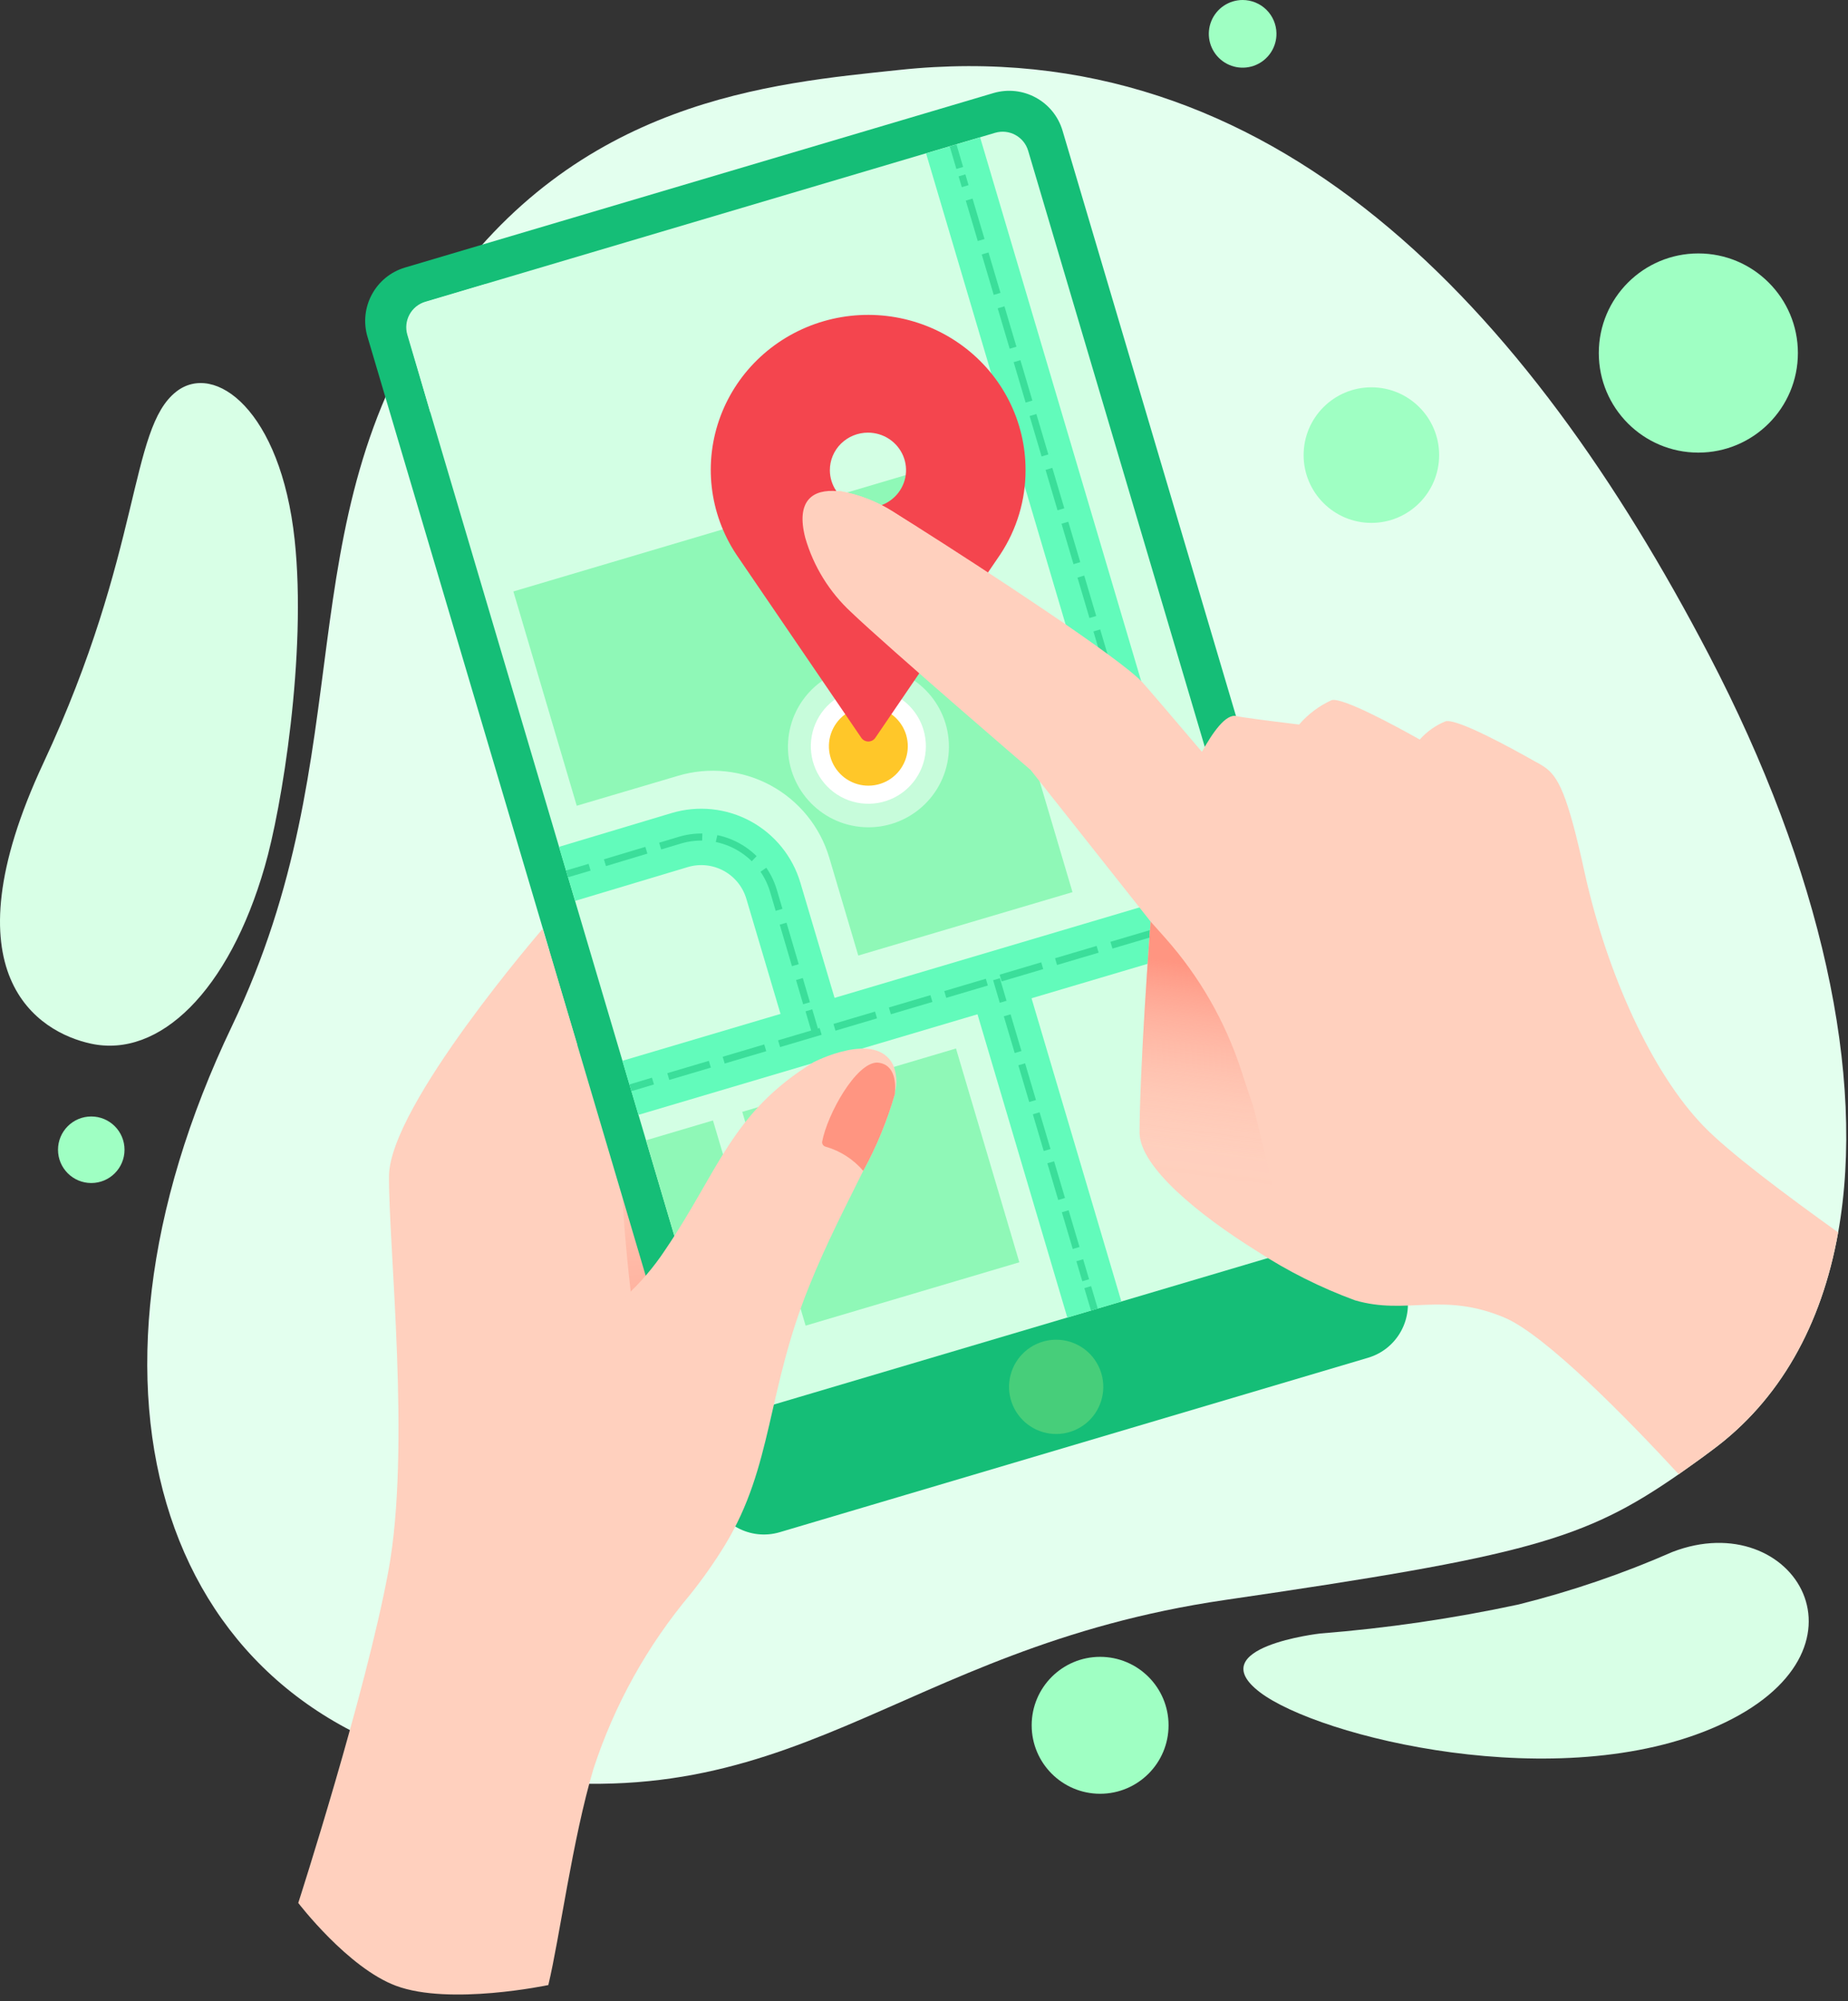 <svg width="182" height="197" viewBox="0 0 182 197" fill="none" xmlns="http://www.w3.org/2000/svg">
    <rect x="0" y="0" width="182" height="197" fill="#333333" stroke="none"/>
    <defs>
        <linearGradient id="paint0_linear_879_1204" x1="61.453" y1="113.348" x2="64.293"
            y2="140.567" gradientUnits="userSpaceOnUse">
            <stop offset="0.01" stop-color="#FFD0BE" />
            <stop offset="0.85" stop-color="#FF9F8B" />
            <stop offset="1" stop-color="#FF9581" />
        </linearGradient>
        <linearGradient id="paint1_linear_879_1204" x1="1097.83" y1="3841.84" x2="590.255"
            y2="4856.51" gradientUnits="userSpaceOnUse">
            <stop offset="0.01" stop-color="#FFD0BE" />
            <stop offset="0.85" stop-color="#FF9F8B" />
            <stop offset="1" stop-color="#FF9581" />
        </linearGradient>
        <linearGradient id="paint2_linear_879_1204" x1="1124.39" y1="3434.74" x2="310.957"
            y2="4316.25" gradientUnits="userSpaceOnUse">
            <stop offset="0.01" stop-color="#FFD0BE" />
            <stop offset="0.85" stop-color="#FF9F8B" />
            <stop offset="1" stop-color="#FF9581" />
        </linearGradient>
        <linearGradient id="paint3_linear_879_1204" x1="610.917" y1="1197.12" x2="686.497"
            y2="1143.82" gradientUnits="userSpaceOnUse">
            <stop offset="0.01" stop-color="#FFD0BE" />
            <stop offset="0.85" stop-color="#FF9F8B" />
            <stop offset="1" stop-color="#FF9581" />
        </linearGradient>
        <linearGradient id="paint4_linear_879_1204" x1="10021.2" y1="3999.13" x2="14536.3"
            y2="13151.7" gradientUnits="userSpaceOnUse">
            <stop offset="0.01" stop-color="#FFD0BE" />
            <stop offset="0.85" stop-color="#FF9F8B" />
            <stop offset="1" stop-color="#FF9581" />
        </linearGradient>
        <linearGradient id="paint5_linear_879_1204" x1="963.34" y1="435.258" x2="1045.8"
            y2="435.258" gradientUnits="userSpaceOnUse">
            <stop offset="0.01" stop-color="#FFD0BE" />
            <stop offset="0.85" stop-color="#FF9F8B" />
            <stop offset="1" stop-color="#FF9581" />
        </linearGradient>
        <linearGradient id="paint6_linear_879_1204" x1="117.672" y1="116.412" x2="120.359"
            y2="95.226" gradientUnits="userSpaceOnUse">
            <stop offset="0.01" stop-color="#FF9581" stop-opacity="0" />
            <stop offset="0.14" stop-color="#FF9581" stop-opacity="0.01" />
            <stop offset="0.26" stop-color="#FF9581" stop-opacity="0.06" />
            <stop offset="0.39" stop-color="#FF9581" stop-opacity="0.13" />
            <stop offset="0.51" stop-color="#FF9581" stop-opacity="0.24" />
            <stop offset="0.63" stop-color="#FF9581" stop-opacity="0.38" />
            <stop offset="0.75" stop-color="#FF9581" stop-opacity="0.54" />
            <stop offset="0.87" stop-color="#FF9581" stop-opacity="0.74" />
            <stop offset="0.98" stop-color="#FF9581" stop-opacity="0.96" />
            <stop offset="1" stop-color="#FF9581" />
        </linearGradient>
    </defs>
    <path
        d="M181.031 121.331C179.398 130.47 175.268 137.887 168.561 142.806C167.451 143.65 166.34 144.416 165.33 145.138C156.036 151.6 150.306 153.188 120.626 157.519C87.692 162.338 78.431 180.104 47.152 174.552C15.873 169 5.535 137.176 22.857 100.989C35.915 73.663 27.843 51.899 43.288 29.458C56.824 9.749 75.989 8.217 88.569 6.884C125.389 2.965 150.495 30.38 168.284 64.435C179.432 85.788 183.773 105.986 181.031 121.331Z"
        fill="#E3FFEE" />
    <path
        d="M65.495 128.749C65.495 128.749 63.773 115.835 64.462 111.294C65.428 104.987 70.014 92.895 70.014 92.895L67.871 88.287L57.4 94.238L51.06 116.135L53.68 132.358L65.495 128.749Z"
        fill="url(#paint0_linear_879_1204)" />
    <path
        d="M62.42 129.671C62.42 129.671 60.71 116.757 61.398 112.204C62.353 105.897 66.95 93.817 66.95 93.817L64.807 89.197L54.392 95.16L48.062 117.046L50.672 133.268L62.42 129.671Z"
        fill="url(#paint1_linear_879_1204)" />
    <path
        d="M59.665 129.493C59.665 129.493 57.944 116.535 58.644 112.093C59.599 105.786 64.196 93.694 64.196 93.694L62.053 89.086L51.593 94.993L45.264 116.868L47.884 133.09L59.665 129.493Z"
        fill="url(#paint2_linear_879_1204)" />
    <path
        d="M97.828 9.166L39.892 26.338C36.987 27.199 35.331 30.252 36.192 33.156L69.978 147.143C70.839 150.047 73.891 151.704 76.796 150.843L134.731 133.671C137.636 132.81 139.292 129.757 138.431 126.853L104.645 12.866C103.785 9.962 100.732 8.305 97.828 9.166Z"
        fill="#15BE77" />
    <path
        d="M98.002 13.075L41.886 29.708C40.499 30.119 39.707 31.578 40.119 32.965L70.983 137.094C71.394 138.481 72.852 139.273 74.24 138.861L130.355 122.229C131.743 121.817 132.534 120.359 132.123 118.972L101.259 14.843C100.847 13.455 99.389 12.664 98.002 13.075Z"
        fill="#D3FFE4" />
    <path
        d="M108.478 135.255C108.731 136.137 108.717 137.074 108.438 137.947C108.159 138.821 107.627 139.592 106.91 140.164C106.193 140.735 105.323 141.082 104.409 141.16C103.496 141.237 102.579 141.043 101.776 140.6C100.973 140.157 100.319 139.487 99.897 138.673C99.474 137.859 99.302 136.938 99.403 136.027C99.503 135.115 99.871 134.254 100.461 133.551C101.05 132.849 101.835 132.337 102.715 132.08C103.302 131.908 103.917 131.855 104.525 131.921C105.132 131.988 105.721 132.175 106.256 132.47C106.792 132.765 107.264 133.163 107.645 133.641C108.026 134.119 108.309 134.668 108.478 135.255V135.255Z"
        fill="#47CE7A" />
    <path
        d="M50.56 58.228L56.801 79.326L66.794 76.372C69.838 75.469 73.115 75.813 75.906 77.327C78.696 78.841 80.771 81.401 81.673 84.445L84.527 94.072L105.624 87.831L99.373 66.734L94.698 50.967L93.033 45.637L50.56 58.228Z"
        fill="#8FF8B7" />
    <path d="M94.151 103.223L73.103 109.462L79.342 130.509L100.389 124.271L94.151 103.223Z"
        fill="#8FF8B7" />
    <path d="M70.217 110.308L63.627 112.261L69.865 133.308L76.455 131.355L70.217 110.308Z"
        fill="#8FF8B7" />
    <path d="M62.086 107.096L116.572 90.94L93.865 14.313" stroke="#62FBBB" stroke-width="5.551"
        stroke-miterlimit="10" />
    <path
        d="M55.846 86.032L66.95 82.701C67.883 82.423 68.862 82.332 69.83 82.433C70.799 82.534 71.738 82.824 72.594 83.288C73.45 83.752 74.206 84.381 74.819 85.138C75.432 85.894 75.889 86.764 76.166 87.698L80.307 101.644"
        stroke="#62FBBB" stroke-width="5.551" stroke-miterlimit="10" />
    <path d="M98.14 96.403L107.778 128.926" stroke="#62FBBB" stroke-width="5.551"
        stroke-miterlimit="10" />
    <path d="M62.086 107.096L64.307 106.43" stroke="#3BDE9A" stroke-width="0.694"
        stroke-miterlimit="10" />
    <path d="M65.816 105.986L113.596 91.829" stroke="#3BDE9A" stroke-width="0.694"
        stroke-miterlimit="10" stroke-dasharray="4.27 1.42" />
    <path d="M114.362 91.595L116.572 90.94L115.917 88.731" stroke="#3BDE9A"
        stroke-width="0.694" stroke-miterlimit="10" />
    <path d="M115.484 87.254L94.742 17.267" stroke="#3BDE9A" stroke-width="0.694"
        stroke-miterlimit="10" stroke-dasharray="4.15 1.38" />
    <path d="M94.52 16.534L93.865 14.313" stroke="#3BDE9A" stroke-width="0.694"
        stroke-miterlimit="10" />
    <path d="M55.846 86.033L58.066 85.377" stroke="#3BDE9A" stroke-width="0.694"
        stroke-miterlimit="10" />
    <path
        d="M59.577 84.933L66.961 82.713C67.894 82.434 68.873 82.343 69.842 82.444C70.81 82.545 71.749 82.836 72.606 83.3C73.462 83.764 74.218 84.392 74.831 85.149C75.443 85.905 75.901 86.775 76.177 87.709L79.431 98.769"
        stroke="#3BDE9A" stroke-width="0.694" stroke-miterlimit="10"
        stroke-dasharray="4.26 1.42" />
    <path d="M79.663 99.468L80.318 101.689" stroke="#3BDE9A" stroke-width="0.694"
        stroke-miterlimit="10" />
    <path d="M98.14 96.403L98.795 98.624" stroke="#3BDE9A" stroke-width="0.694"
        stroke-miterlimit="10" />
    <path d="M99.194 99.957L106.923 126.039" stroke="#3BDE9A" stroke-width="0.694"
        stroke-miterlimit="10" stroke-dasharray="3.77 1.26" />
    <path d="M107.123 126.717L107.778 128.926" stroke="#3BDE9A" stroke-width="0.694"
        stroke-miterlimit="10" />
    <path opacity="0.5"
        d="M93.443 73.972C93.695 69.601 90.355 65.854 85.983 65.602C81.612 65.351 77.865 68.691 77.613 73.062C77.362 77.434 80.702 81.181 85.073 81.433C89.445 81.684 93.192 78.344 93.443 73.972Z"
        fill="white" />
    <path
        d="M90.101 72.119C90.367 73.025 90.359 73.989 90.077 74.889C89.795 75.79 89.253 76.587 88.519 77.18C87.785 77.773 86.891 78.135 85.951 78.22C85.011 78.305 84.067 78.11 83.238 77.659C82.409 77.209 81.733 76.522 81.293 75.687C80.854 74.851 80.673 73.904 80.771 72.966C80.87 72.027 81.245 71.139 81.848 70.413C82.451 69.688 83.256 69.157 84.16 68.888C84.763 68.709 85.394 68.651 86.019 68.717C86.644 68.782 87.249 68.971 87.801 69.271C88.353 69.571 88.84 69.977 89.235 70.466C89.629 70.955 89.924 71.516 90.101 72.119V72.119Z"
        fill="#FFC729" stroke="white" stroke-width="1.78" stroke-miterlimit="10" />
    <path
        d="M88.135 107.54C88.138 107.589 88.138 107.637 88.135 107.685C87.377 110.32 86.331 112.863 85.015 115.269C83.372 118.6 81.384 122.397 79.685 126.639C75.488 137.021 76.132 144.294 71.424 152.067C70.39 153.757 69.252 155.382 68.015 156.93C63.749 162.004 60.5 167.851 58.444 174.152C56.379 181.081 55.113 190.808 54.002 195.427C54.002 195.427 44.307 197.477 38.999 195.5C34.258 193.734 29.374 187.344 29.374 187.344C29.374 187.344 36.036 166.69 38.257 154.632C40.478 142.573 38.257 122.697 38.313 115.768C38.368 108.84 53.447 91.44 53.447 91.44L56.845 102.832C55.486 107.44 54.615 112.178 54.247 116.968C54.348 119.876 54.746 122.767 55.435 125.595C55.575 126.235 55.879 126.827 56.317 127.314C56.755 127.801 57.313 128.165 57.934 128.371C58.556 128.577 59.221 128.618 59.863 128.489C60.505 128.361 61.103 128.068 61.597 127.638C63.079 126.283 64.388 124.75 65.495 123.075C70.78 115.302 72.013 109.561 80.118 104.576C80.118 104.576 86.248 101.389 87.958 104.842C88.311 105.698 88.374 106.646 88.135 107.54Z"
        fill="#FFD0BE" />
    <path style="mix-blend-mode:screen"
        d="M88.136 107.54C88.139 107.588 88.139 107.637 88.136 107.685C87.377 110.319 86.331 112.863 85.016 115.269C84.035 114.122 82.737 113.292 81.285 112.881C81.181 112.85 81.092 112.782 81.035 112.69C80.978 112.598 80.956 112.488 80.974 112.382C81.485 109.683 84.305 104.609 86.393 104.609C88.302 104.753 88.192 106.941 88.136 107.54Z"
        fill="url(#paint3_linear_879_1204)" />
    <path
        d="M101 46.291C101.006 43.916 100.448 41.572 99.37 39.446C98.293 37.32 96.726 35.471 94.794 34.047C92.863 32.622 90.62 31.662 88.244 31.241C85.869 30.82 83.426 30.952 81.111 31.624C78.796 32.297 76.673 33.492 74.91 35.115C73.148 36.738 71.795 38.744 70.959 40.973C70.123 43.201 69.828 45.591 70.096 47.952C70.365 50.313 71.19 52.579 72.505 54.571V54.571L72.644 54.779C72.661 54.799 72.676 54.821 72.69 54.843L84.821 72.629C84.896 72.743 84.999 72.837 85.121 72.901C85.242 72.966 85.378 73 85.516 73C85.654 73 85.79 72.966 85.912 72.901C86.033 72.837 86.136 72.743 86.212 72.629L98.521 54.571C100.145 52.106 101.006 49.229 101 46.291V46.291ZM85.48 42.593C86.222 42.593 86.947 42.809 87.564 43.214C88.18 43.62 88.661 44.196 88.945 44.87C89.23 45.545 89.304 46.287 89.16 47.003C89.016 47.719 88.659 48.377 88.135 48.893C87.611 49.41 86.943 49.762 86.216 49.905C85.489 50.048 84.735 49.976 84.049 49.698C83.364 49.419 82.777 48.947 82.364 48.341C81.951 47.734 81.73 47.021 81.729 46.291C81.728 45.806 81.824 45.325 82.013 44.876C82.201 44.428 82.477 44.02 82.825 43.676C83.174 43.333 83.588 43.06 84.043 42.874C84.499 42.688 84.987 42.593 85.48 42.593V42.593Z"
        fill="#F4454E" />
    <path
        d="M181.03 121.331C179.398 130.47 175.267 137.887 168.561 142.806C167.45 143.65 166.34 144.416 165.329 145.138C160.311 139.708 152.205 131.414 148.163 129.715C142.034 127.139 138.547 129.504 133.45 128.016C130.058 126.771 126.817 125.147 123.79 123.175C118.061 119.61 112.264 114.891 112.231 111.527C112.231 108.717 112.475 103.51 112.753 99.024C113.031 94.538 113.319 90.729 113.319 90.729L101.505 75.806C101.505 75.806 87.436 63.725 83.816 60.26C81.677 58.281 80.118 55.755 79.308 52.954C78.353 49.268 80.052 48.124 82.484 48.357H82.773C84.612 48.687 86.37 49.374 87.947 50.378L90.334 51.866C96.552 55.797 110.41 64.835 112.542 67.211C113.341 68.1 115.629 70.798 118.371 74.018C119.393 72.175 120.714 70.232 121.78 70.498C122.347 70.631 124.734 70.942 127.943 71.331C128.827 70.302 129.926 69.48 131.163 68.921C132.273 68.677 137.27 71.375 139.824 72.808C140.523 72.022 141.393 71.407 142.367 71.009C143.555 70.731 148.929 73.696 151.15 74.951C151.472 75.112 151.784 75.293 152.083 75.495V75.495C153.448 76.427 154.359 78.093 156.058 85.888C158.279 95.948 162.72 105.619 167.728 110.816C170.226 113.425 175.889 117.645 181.03 121.331Z"
        fill="url(#paint4_linear_879_1204)" />
    <path style="mix-blend-mode:screen"
        d="M90.334 51.899C89.928 53.621 88.91 55.136 87.469 56.163C87.353 56.231 87.221 56.267 87.086 56.267C86.952 56.267 86.819 56.231 86.703 56.163C84.882 55.141 80.041 52.543 80.407 50.111C80.474 49.605 80.73 49.143 81.123 48.817C81.516 48.492 82.019 48.327 82.528 48.357H82.772C84.612 48.683 86.37 49.366 87.947 50.367L90.334 51.899Z"
        fill="url(#paint5_linear_879_1204)" />
    <path
        d="M125.256 116.623C124.973 118.848 124.482 121.041 123.791 123.174C118.061 119.61 112.265 114.891 112.231 111.526C112.231 108.717 112.476 103.509 112.753 99.024C113.031 94.538 113.32 90.729 113.32 90.729L114.785 92.372C118.117 96.129 120.645 100.527 122.214 105.297C122.758 106.963 123.213 108.34 123.324 108.628C123.591 109.217 125.256 116.623 125.256 116.623Z"
        fill="url(#paint6_linear_879_1204)" />
    <path
        d="M26.066 85.344C22.546 97.558 15.695 104.22 8.944 102.744C3.825 101.633 -5.491 96.015 4.28 75.106C14.051 54.198 12.686 42.228 17.349 38.564C21.136 35.588 27.654 40.385 29.019 53.143C30.23 64.402 27.742 79.614 26.066 85.344Z"
        fill="#D8FFE6" />
    <path
        d="M130.02 160.816C136.583 160.298 143.104 159.344 149.54 157.963C154.734 156.67 159.808 154.939 164.708 152.788C176.667 148.18 185.583 162.571 169.15 169.921C153.604 176.861 129.875 171.032 124.068 166.59C118.261 162.149 130.02 160.816 130.02 160.816Z"
        fill="#D8FFE6" />
    <path
        d="M47.874 27.948L42.388 40.64L40.167 32.978C40.069 32.649 40.036 32.303 40.071 31.961C40.107 31.619 40.209 31.287 40.374 30.984C40.538 30.682 40.76 30.415 41.028 30.199C41.295 29.983 41.603 29.822 41.933 29.725L47.874 27.948Z"
        fill="#D3FFE4" />
    <path
        d="M167.262 44.559C172.677 44.559 177.066 40.17 177.066 34.755C177.066 29.34 172.677 24.95 167.262 24.95C161.847 24.95 157.457 29.34 157.457 34.755C157.457 40.17 161.847 44.559 167.262 44.559Z"
        fill="#9FFFC3" />
    <path
        d="M135.06 51.478C138.746 51.478 141.734 48.49 141.734 44.804C141.734 41.119 138.746 38.131 135.06 38.131C131.375 38.131 128.387 41.119 128.387 44.804C128.387 48.49 131.375 51.478 135.06 51.478Z"
        fill="#9FFFC3" />
    <path
        d="M125.712 3.276C125.723 3.937 125.537 4.586 125.177 5.141C124.818 5.696 124.302 6.132 123.694 6.393C123.087 6.653 122.415 6.727 121.765 6.605C121.116 6.483 120.517 6.17 120.045 5.706C119.574 5.243 119.251 4.649 119.118 4.002C118.985 3.354 119.048 2.681 119.298 2.07C119.548 1.458 119.975 0.934 120.524 0.565C121.073 0.197 121.719 9.18694e-05 122.38 3.21781e-08C123.254 -0 124.093 0.343 124.717 0.956C125.34 1.569 125.697 2.402 125.712 3.276V3.276Z"
        fill="#9FFFC3" />
    <path
        d="M8.989 116.468C10.798 116.468 12.264 115.001 12.264 113.192C12.264 111.383 10.798 109.917 8.989 109.917C7.179 109.917 5.713 111.383 5.713 113.192C5.713 115.001 7.179 116.468 8.989 116.468Z"
        fill="#9FFFC3" />
    <path
        d="M108.345 176.595C112.067 176.595 115.085 173.577 115.085 169.855C115.085 166.132 112.067 163.115 108.345 163.115C104.622 163.115 101.604 166.132 101.604 169.855C101.604 173.577 104.622 176.595 108.345 176.595Z"
        fill="#9FFFC3" />
</svg>
